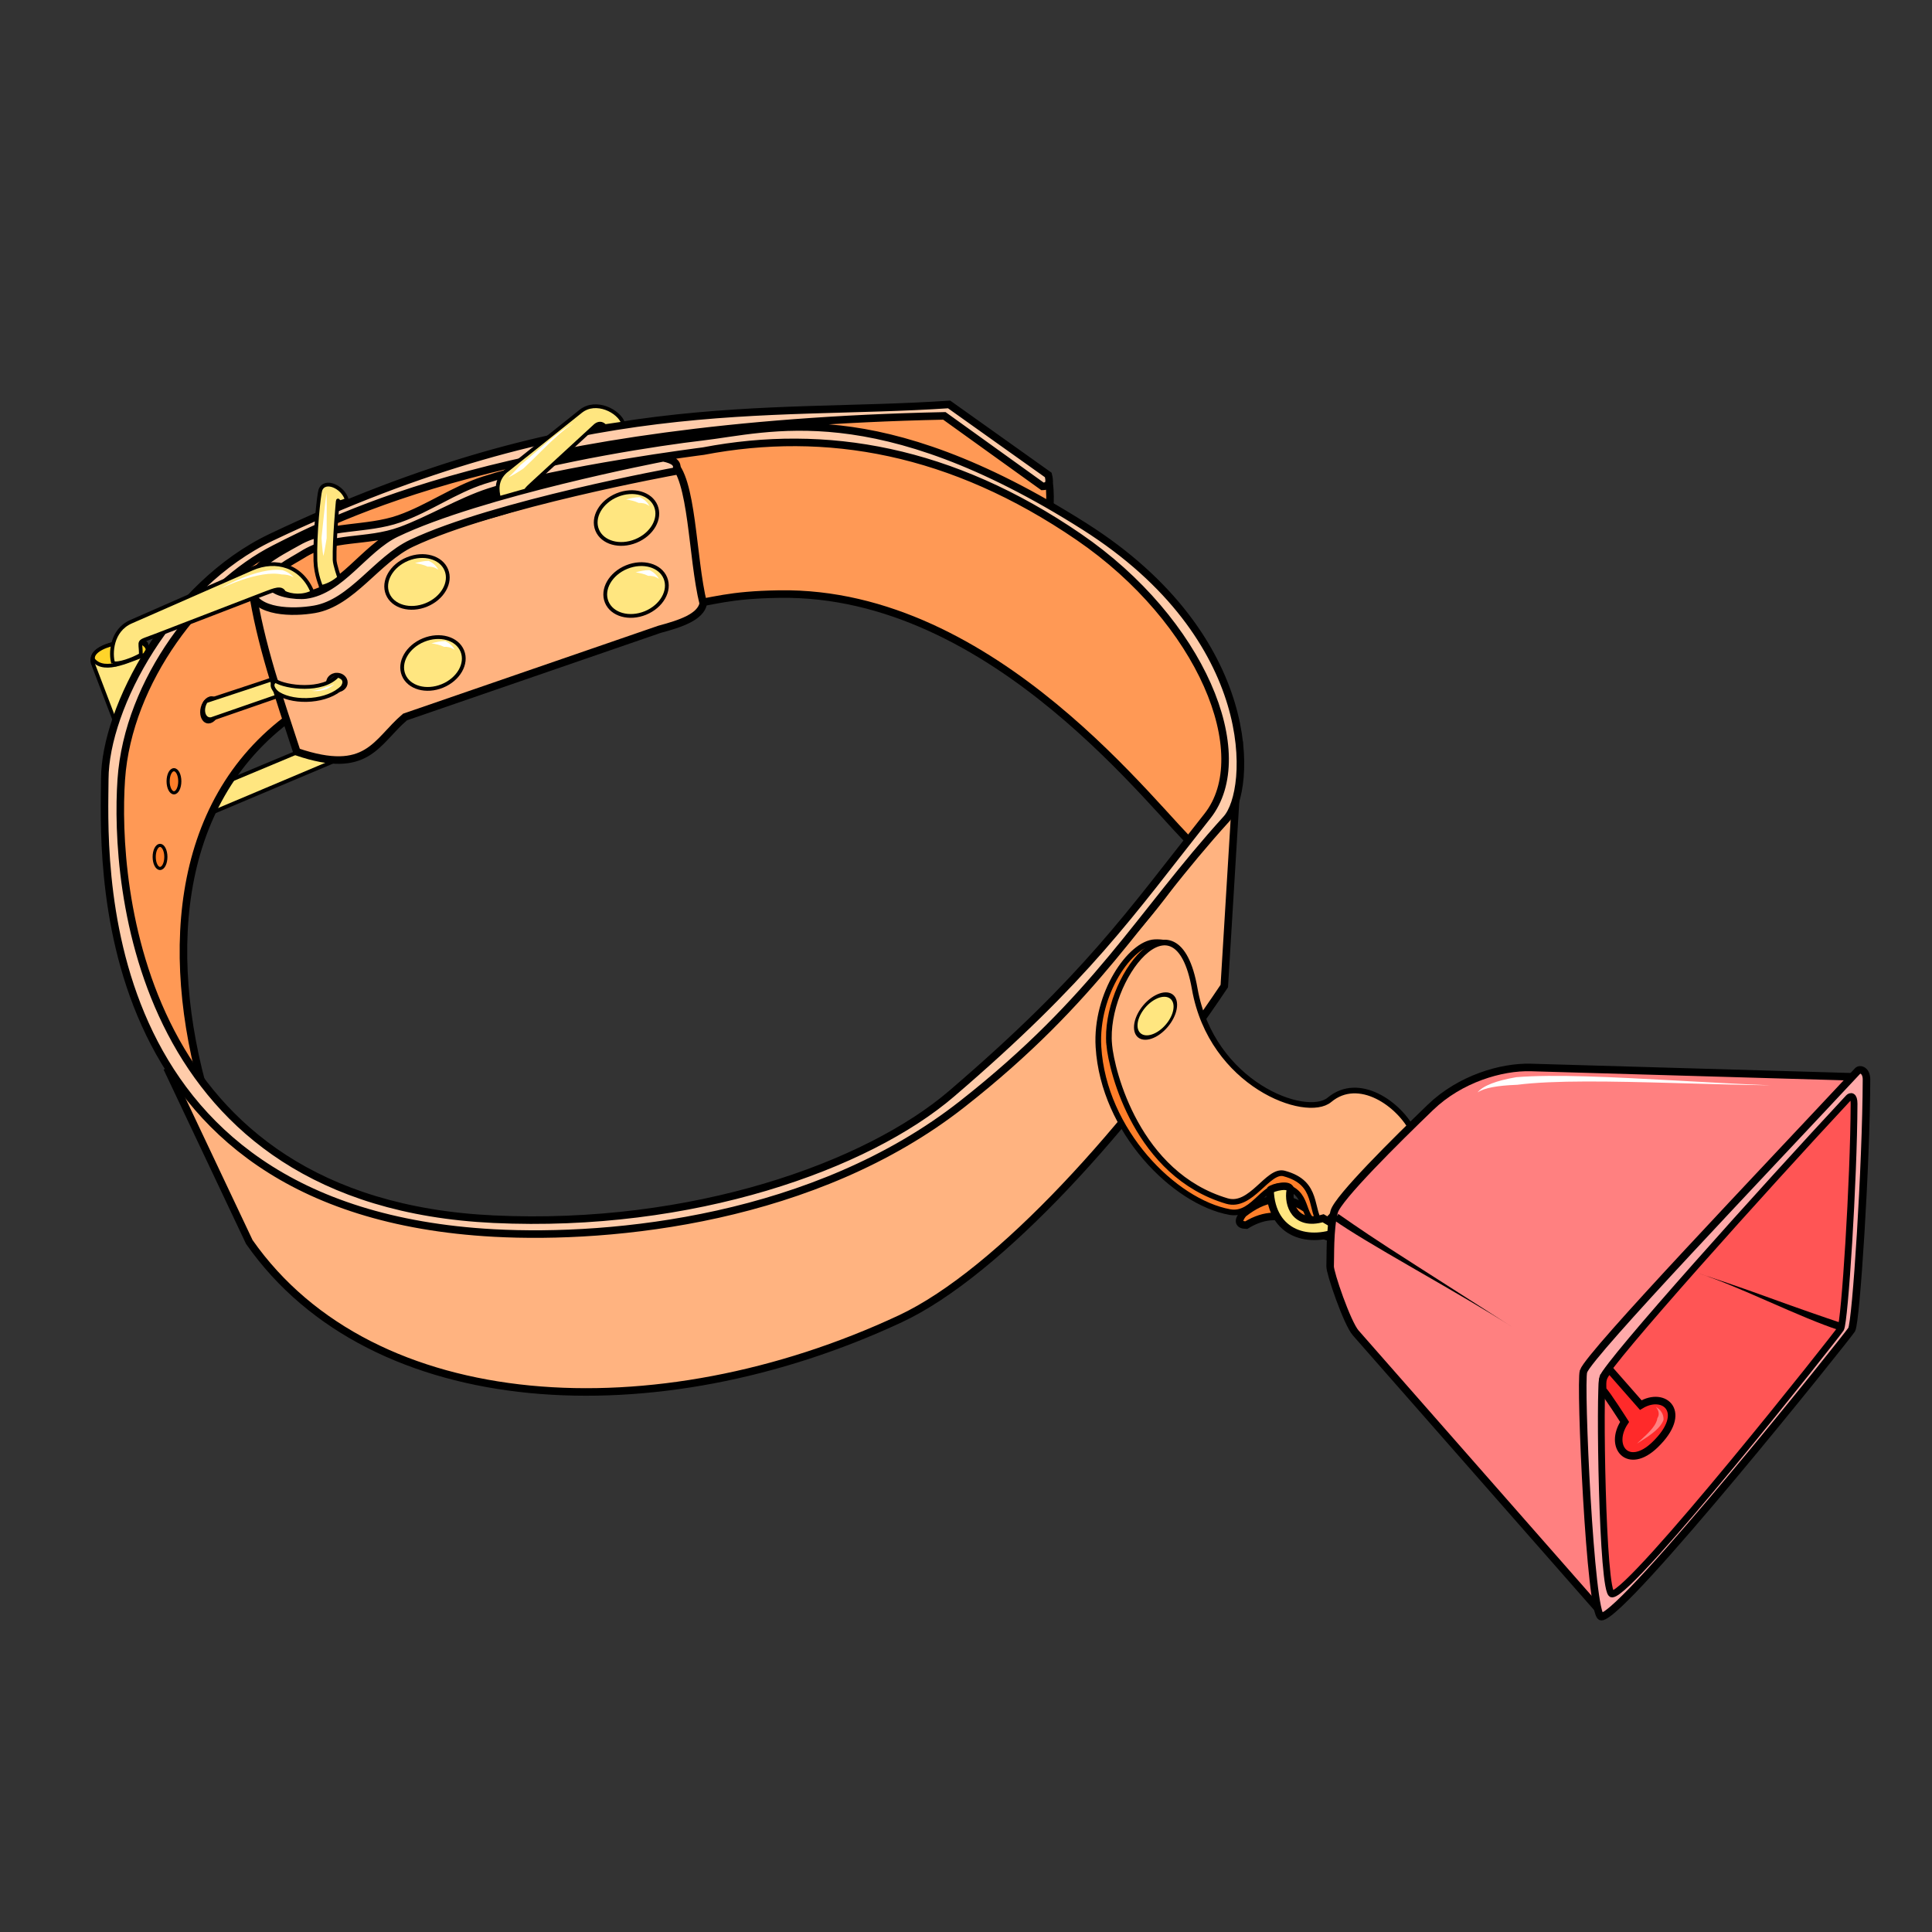 <svg xmlns="http://www.w3.org/2000/svg" xmlns:svg="http://www.w3.org/2000/svg" id="svg4206" version="1.1" viewBox="0 0 256 256"><rect x="0" y="0" width="256" height="256" fill="#333333" stroke="none"/><style id="style3">svg{cursor:default}</style><g id="layer4"><path id="path4504" d="m 164.732,160.821 c -0.744,0.92 -0.645,1.497 0.402,1.518 5.145,-3.133 8.141,0.992 12.009,1.964 l 0,-1.205 c -3.691,-2.29 -6.662,-6.796 -12.411,-2.277 z" style="fill:#ff7f2a;fill-opacity:1;fill-rule:evenodd;stroke:#000;stroke-width:1px;stroke-linecap:butt;stroke-linejoin:miter;stroke-opacity:1"/><path id="path4380" d="m 27.905,107.76 18.246,-7.702 -3.283,-1.831 -14.647,6.124 z" style="fill:#ffe680;fill-rule:evenodd;stroke:#000;stroke-width:.5;stroke-linecap:butt;stroke-linejoin:miter;stroke-opacity:1;stroke-miterlimit:4;stroke-dasharray:none;fill-opacity:1"/><path id="path4390" d="m 12.411,88.188 4.241,11.116 4.018,-7.455 -1.295,-6.562 c -0.439,-0.878 -8.428,-0.159 -6.964,2.902 z" style="fill:#ffe680;fill-rule:evenodd;stroke:#000;stroke-width:.5;stroke-linecap:butt;stroke-linejoin:miter;stroke-opacity:1;fill-opacity:1;stroke-miterlimit:4;stroke-dasharray:none"/><path id="path4392" d="m 12.367,87.437 c 1.578,1.875 5.036,-0.149 7.237,-0.796 0.208,-1.946 -2.351,-1.955 -4.94,-1.222 -1.839,0.521 -2.545,1.361 -2.297,2.018 z" style="fill:#ffd42a;fill-rule:evenodd;stroke:#000;stroke-width:.5;stroke-linecap:butt;stroke-linejoin:miter;stroke-opacity:1;stroke-miterlimit:4;stroke-dasharray:none"/><path id="path4339" d="m 138.833,62.998 c 0.59,2.552 0.134,4.973 0.126,7.45 L 79.802,76.067 38.638,94.881 C 22.621,106.483 21.683,127.83 27.779,147.156 21.2,137.815 17.096,127.607 15.279,116.599 14.973,105.577 15.081,94.632 21.087,84.779 28.103,77.775 35.099,70.932 41.416,69.753 60.126,60.141 73.613,59.866 88.856,56.754 l 37.034,-2.532 z" style="fill:#f95;fill-rule:evenodd;stroke:#000;stroke-width:1px;stroke-linecap:butt;stroke-linejoin:miter;stroke-opacity:1"/><ellipse id="path4378" cx="50.908" cy="82.321" rx="1.08" ry="1.633" transform="matrix(0.959,0.284,-0.255,0.967,0,0)" style="fill:#1a1a1a;fill-opacity:1;stroke:#000;stroke-width:.379;stroke-linecap:round;stroke-linejoin:round;stroke-miterlimit:4;stroke-dasharray:none;stroke-dashoffset:0;stroke-opacity:1"/><path id="path4341" d="m 158.594,112.432 c 4.134,-2.878 4.508,-10.401 4.672,-18.183 C 160.516,83.75 151.299,75.946 140.032,68.996 120.702,55.331 106.118,57.404 88.94,59.488 l 1.594,20.745 c 4.12,-0.545 5.879,-1.411 12.753,-1.515 28.626,-0.435 50.002,29.052 55.306,33.714 z" style="fill:#f95;fill-rule:evenodd;stroke:#000;stroke-width:1px;stroke-linecap:butt;stroke-linejoin:miter;stroke-opacity:1"/><path id="path4335" d="m 22.143,141.536 10.893,23.036 c 16.371,23.377 53.967,25.266 86.25,10.179 13.201,-6.169 30.753,-25.856 42.94,-44.094 l 1.971,-32.423 c -1.739,7.837 -6.733,18.868 -21.071,32.411 -9.234,9.935 -20.872,20.737 -46.696,28.929 -6.415,1.525 -48.264,14.035 -74.286,-18.036 z" style="fill:#ffb380;fill-rule:evenodd;stroke:#000;stroke-width:1px;stroke-linecap:butt;stroke-linejoin:miter;stroke-opacity:1"/><path id="path4469" d="m 156.774,126.88 c -0.65,-1.48 -1.985,-2.109 -3.745,-2.034 -3.232,0.138 -7.907,6.828 -7.477,13.887 0.679,11.138 10.054,20.533 17.399,21.871 3.356,0.611 4.576,-4.364 7.639,-3.283 3.059,1.079 1.648,4.364 4.419,4.988 l 0.947,-3.662 c -1.09,-9.391 -18.596,-6.257 -19.182,-31.766 z" style="fill:#ff7f2a;fill-rule:evenodd;stroke:#000;stroke-width:.75;stroke-linecap:butt;stroke-linejoin:miter;stroke-opacity:1;stroke-miterlimit:4;stroke-dasharray:none"/><path id="path4382" d="m 27.284,92.919 c 0.253,-0.063 9.917,-3.287 9.917,-3.287 l 0.758,2.21 -9.946,3.446 c -0.999,0.176 -1.469,-1.195 -0.728,-2.369 z" style="fill:#ffe680;fill-rule:evenodd;stroke:#000;stroke-width:.5;stroke-linecap:butt;stroke-linejoin:miter;stroke-miterlimit:4;stroke-dasharray:none;stroke-opacity:1"/><path id="path4343" d="m 39.333,99.616 c 9.422,3.205 10.458,-1.314 14.332,-4.609 L 87.378,83.39 C 90.242,82.625 92.812,81.742 93.187,79.981 91.667,73.857 91.807,63.189 88.946,61.185 L 52.654,71.773 41.29,80.107 33.398,77.961 c 1.064,7.218 3.571,14.437 5.935,21.655 z" style="fill:#ffb380;fill-rule:evenodd;stroke:#000;stroke-width:1px;stroke-linecap:butt;stroke-linejoin:miter;stroke-opacity:1"/><ellipse id="path4386" cx="44.643" cy="90.439" rx="1.243" ry="1.108" style="fill:#1a1a1a;fill-opacity:1;stroke:#000;stroke-width:.363;stroke-linecap:round;stroke-linejoin:round;stroke-miterlimit:4;stroke-dasharray:none;stroke-dashoffset:0;stroke-opacity:1"/><path id="path4337" d="m 138.138,64.45 c 1.023,-0.016 0.964,-0.719 0.758,-1.515 L 125.764,53.591 C 101.45,55.24 76.828,51.727 35.924,71.205 22.633,77.534 13.922,93.712 13.883,103.214 c -0.038,9.424 -2.867,57.23 51.587,60.167 15.75,0.85 42.57,-1.794 62.061,-17.109 17.87,-14.042 23.394,-24.988 34.977,-37.754 3.399,-3.747 4.582,-23.95 -18.814,-38.765 C 116.064,52.257 101.904,56.859 92.934,57.89 c -5.315,0.611 -19.537,2.766 -28.826,5.736 -3.927,1.255 -7.313,3.748 -11.201,5.117 -4.315,1.519 -9.401,0.782 -13.385,3.03 -2.644,1.492 -7.107,3.635 -6.313,6.566 0.766,2.829 5.572,2.901 8.46,2.399 4.994,-0.867 8.28,-6.588 12.865,-8.75 11.072,-5.22 34.991,-9.559 34.991,-9.559 0.52,-1.037 -0.326,-1.501 -1.641,-1.768 0,0 -24.187,4.629 -35.406,10.02 -4.212,2.024 -7.312,7.55 -11.945,8.163 -1.294,0.171 -4.409,-0.214 -4.733,-1.478 -0.371,-1.446 2.981,-3.06 4.243,-3.856 4.163,-2.624 8.44,-1.522 13.063,-3.208 3.715,-1.355 7.91,-3.873 11.67,-5.095 9.169,-2.981 28.411,-5.43 28.411,-5.43 16.294,-3.114 32.936,-0.148 49.75,11.364 16.255,11.129 23.504,28.837 17.046,36.997 -10.331,13.055 -15.961,21.408 -33.892,36.781 -11.176,9.581 -34.337,17.877 -60.683,16.631 C 18.18,159.317 15.115,117.22 16.069,103.288 16.968,90.154 26.858,77.546 36.365,72.72 44.193,68.748 67.87,56.302 125.133,55.106 Z" style="fill:#fca;fill-rule:evenodd;stroke:#000;stroke-width:1px;stroke-linecap:butt;stroke-linejoin:miter;stroke-opacity:1"/><path id="path4388" d="m 14.994,87.857 c -0.374,-1.221 -0.261,-4.323 2.368,-5.477 l 16.007,-7.026 c 3.236,-1.421 6.654,-0.334 8.033,3.108 -1.258,0.657 -2.816,0.525 -3.762,0.053 -0.346,-0.742 -1.254,-0.368 -2.555,0.133 l -14.441,5.563 c -2.603,1.003 -1.986,0.446 -1.973,2.557 -1.113,0.642 -2.962,1.304 -3.678,1.089 z" style="fill:#ffe680;fill-opacity:1;fill-rule:evenodd;stroke:#000;stroke-width:.5;stroke-linecap:butt;stroke-linejoin:miter;stroke-opacity:1;stroke-miterlimit:4;stroke-dasharray:none"/><ellipse id="path4345" cx="21.914" cy="92.243" rx="4.198" ry="3.283" transform="matrix(0.926,-0.379,0.379,0.926,0,0)" style="fill:#ffe680;fill-opacity:1;stroke:#000;stroke-width:.5;stroke-linecap:round;stroke-linejoin:round;stroke-miterlimit:4;stroke-dasharray:none;stroke-dashoffset:0;stroke-opacity:1"/><ellipse id="path4345-8" cx="19.808" cy="102.978" rx="4.198" ry="3.283" transform="matrix(0.926,-0.379,0.379,0.926,0,0)" style="fill:#ffe680;fill-opacity:1;stroke:#000;stroke-width:.5;stroke-linecap:round;stroke-linejoin:round;stroke-miterlimit:4;stroke-dasharray:none;stroke-dashoffset:0;stroke-opacity:1"/><ellipse id="path4345-4" cx="48.358" cy="104.222" rx="4.198" ry="3.283" transform="matrix(0.926,-0.379,0.379,0.926,0,0)" style="fill:#ffe680;fill-opacity:1;stroke:#000;stroke-width:.5;stroke-linecap:round;stroke-linejoin:round;stroke-miterlimit:4;stroke-dasharray:none;stroke-dashoffset:0;stroke-opacity:1"/><ellipse id="path4345-6" cx="50.799" cy="94.92" rx="4.198" ry="3.283" transform="matrix(0.926,-0.379,0.379,0.926,0,0)" style="fill:#ffe680;fill-opacity:1;stroke:#000;stroke-width:.5;stroke-linecap:round;stroke-linejoin:round;stroke-miterlimit:4;stroke-dasharray:none;stroke-dashoffset:0;stroke-opacity:1"/><ellipse id="path4376" cx="23.051" cy="103.522" rx=".773" ry="1.529" style="fill:#ff7f2a;fill-opacity:1;stroke:#000;stroke-width:.416;stroke-linecap:round;stroke-linejoin:round;stroke-miterlimit:4;stroke-dasharray:none;stroke-dashoffset:0;stroke-opacity:1"/><path id="path4384" d="m 44.739,89.526 c -2.022,2.215 -6.885,1.544 -8.238,0.694 -0.856,0.467 -0.104,1.408 0.432,1.715 2.15,1.304 6.523,1.077 8.445,-0.887 0.578,-0.889 0.022,-1.341 -0.639,-1.523 z" style="fill:#ffe680;fill-opacity:1;fill-rule:evenodd;stroke:#000;stroke-width:.5;stroke-linecap:butt;stroke-linejoin:miter;stroke-miterlimit:4;stroke-dasharray:none;stroke-opacity:1"/><path id="path4394" d="m 42.563,77.794 c 0,-0.061 -0.718,-1.58 -0.77,-3.468 -0.099,-3.623 0.46,-8.844 0.662,-9.398 0.545,-1.492 2.996,-0.464 3.508,1.316 -0.197,0.037 -0.691,0.31 -0.93,0.27 -0.251,-0.042 -0.241,-0.39 -0.281,-0.045 0,0 -0.469,4.97 -0.414,7.723 0.012,0.602 0.617,2.342 0.617,2.342 -0.9,0.78 -1.658,1.06 -2.392,1.259 z" style="fill:#ffe680;fill-opacity:1;fill-rule:evenodd;stroke:#000;stroke-width:.5;stroke-linecap:butt;stroke-linejoin:miter;stroke-miterlimit:4;stroke-dasharray:none;stroke-opacity:1"/><path id="path4396" d="m 66.116,66 c -0.251,-1.016 -0.418,-2.363 0.848,-3.527 l 9.978,-7.969 c 2.027,-1.619 5.097,-0.03 5.647,1.607 l -2.433,0.357 c -0.405,-0.444 -0.847,-0.41 -1.25,-0.089 l -8.371,7.701 c -0.409,0.376 -0.683,0.629 -0.871,0.915 z" style="fill:#ffe680;fill-opacity:1;fill-rule:evenodd;stroke:#000;stroke-width:.5;stroke-linecap:butt;stroke-linejoin:miter;stroke-miterlimit:4;stroke-dasharray:none;stroke-opacity:1"/><ellipse id="path4376-9" cx="21.205" cy="113.545" rx=".773" ry="1.529" style="fill:#ff7f2a;fill-opacity:1;stroke:#000;stroke-width:.416;stroke-linecap:round;stroke-linejoin:round;stroke-miterlimit:4;stroke-dasharray:none;stroke-dashoffset:0;stroke-opacity:1"/><path id="path4413" d="m 54.99,74.614 c 0.609,0.106 1.16,0.217 1.614,0.444 0.016,0.008 0.031,0.016 0.046,0.024 0.225,-0.013 0.453,-4.79e-4 0.681,0.055 0.247,0.06 0.5,0.171 0.752,0.361 -0.149,-0.278 -0.333,-0.514 -0.557,-0.715 -0.208,-0.187 -0.445,-0.338 -0.704,-0.462 -0.022,-3.7e-4 -0.043,-5.35e-4 -0.065,-5.06e-4 -0.591,8e-4 -1.199,0.151 -1.768,0.293 z" style="fill:#fff;fill-opacity:1;fill-rule:evenodd;stroke:none;stroke-width:1px;stroke-linecap:butt;stroke-linejoin:miter;stroke-opacity:1"/><path id="path4413-2" d="m 57.168,85.241 c 0.609,0.106 1.16,0.217 1.614,0.444 0.016,0.008 0.031,0.016 0.046,0.024 0.225,-0.013 0.453,-4.79e-4 0.681,0.055 0.247,0.06 0.5,0.171 0.752,0.361 -0.149,-0.278 -0.333,-0.514 -0.557,-0.715 -0.208,-0.187 -0.445,-0.338 -0.704,-0.462 -0.022,-3.7e-4 -0.043,-5.35e-4 -0.065,-5.06e-4 -0.591,8e-4 -1.199,0.151 -1.768,0.293 z" style="fill:#fff;fill-opacity:1;fill-rule:evenodd;stroke:none;stroke-width:1px;stroke-linecap:butt;stroke-linejoin:miter;stroke-opacity:1"/><path id="path4413-0" d="m 84.221,75.834 c 0.609,0.106 1.16,0.217 1.614,0.444 0.016,0.008 0.031,0.016 0.046,0.024 0.225,-0.013 0.453,-4.79e-4 0.681,0.055 0.247,0.06 0.5,0.171 0.752,0.361 -0.149,-0.278 -0.333,-0.514 -0.557,-0.715 -0.208,-0.187 -0.445,-0.338 -0.704,-0.462 -0.022,-3.7e-4 -0.043,-5.35e-4 -0.065,-5.06e-4 -0.591,8e-4 -1.199,0.151 -1.768,0.293 z" style="fill:#fff;fill-opacity:1;fill-rule:evenodd;stroke:none;stroke-width:1px;stroke-linecap:butt;stroke-linejoin:miter;stroke-opacity:1"/><path id="path4413-1" d="m 82.959,66.175 c 0.609,0.106 1.16,0.217 1.614,0.444 0.016,0.008 0.031,0.016 0.046,0.024 0.225,-0.013 0.453,-4.79e-4 0.681,0.055 0.247,0.06 0.5,0.171 0.752,0.361 -0.149,-0.278 -0.333,-0.514 -0.557,-0.715 -0.208,-0.187 -0.445,-0.338 -0.704,-0.462 -0.022,-3.7e-4 -0.043,-5.35e-4 -0.065,-5.06e-4 -0.591,8e-4 -1.199,0.151 -1.768,0.293 z" style="fill:#fff;fill-opacity:1;fill-rule:evenodd;stroke:none;stroke-width:1px;stroke-linecap:butt;stroke-linejoin:miter;stroke-opacity:1"/><path id="path4451" d="m 29.263,77.961 c 0.574,-0.265 1.33,-0.592 2.176,-0.903 0.846,-0.311 1.779,-0.603 2.705,-0.799 0.928,-0.197 1.836,-0.293 2.635,-0.222 0.192,0.017 0.376,0.044 0.552,0.081 0.195,-4.3e-5 0.386,0.013 0.572,0.04 0.357,0.053 0.702,0.162 1.02,0.351 -0.237,-0.287 -0.539,-0.524 -0.899,-0.711 -0.186,-0.097 -0.385,-0.179 -0.596,-0.248 -0.202,-0.027 -0.41,-0.042 -0.62,-0.046 -0.87,-0.016 -1.819,0.151 -2.748,0.409 -0.932,0.259 -1.859,0.613 -2.687,0.98 -0.829,0.368 -1.563,0.75 -2.109,1.068 z" style="fill:#fff;fill-rule:evenodd;stroke:none;stroke-width:1px;stroke-linecap:butt;stroke-linejoin:miter;stroke-opacity:1;fill-opacity:1"/><path id="path4455" d="m 41.29,91.535 c 0.477,0.085 1.063,0.024 1.636,-0.117 0.106,-0.026 0.212,-0.055 0.317,-0.087 0.429,-0.211 0.82,-0.462 1.11,-0.712 -0.34,0.17 -0.765,0.331 -1.209,0.447 -0.095,0.044 -0.192,0.085 -0.29,0.124 -0.525,0.209 -1.085,0.349 -1.563,0.344 z" style="fill:#fff;fill-opacity:1;fill-rule:evenodd;stroke:none;stroke-width:1px;stroke-linecap:butt;stroke-linejoin:miter;stroke-opacity:1"/><path id="path4459" d="m 67.344,63.277 c 0.651,-0.321 1.331,-0.738 2.026,-1.207 0.78,-0.724 1.58,-1.528 2.377,-2.316 1.419,-1.403 2.855,-2.784 4.235,-3.664 -1.455,0.773 -2.985,2.064 -4.499,3.379 -0.852,0.74 -1.692,1.481 -2.511,2.142 -0.55,0.61 -1.095,1.181 -1.628,1.667 z" style="fill:#fff;fill-opacity:1;fill-rule:evenodd;stroke:none;stroke-width:1px;stroke-linecap:butt;stroke-linejoin:miter;stroke-opacity:1"/><path id="path4463" d="m 42.857,73.679 c 0.092,-0.397 0.203,-1.006 0.326,-1.737 0.033,-0.198 0.067,-0.405 0.102,-0.617 -0.003,-0.573 -7.67e-4,-1.19 0.002,-1.807 0.004,-0.848 0.009,-1.697 0.008,-2.432 -0.002,-0.735 -0.011,-1.359 -0.036,-1.755 -0.058,0.393 -0.132,1.01 -0.214,1.741 -0.082,0.731 -0.171,1.575 -0.258,2.419 -0.021,0.204 -0.163,1.597 -0.184,1.801 0.014,0.216 0.028,0.425 0.044,0.626 0.056,0.738 0.124,1.366 0.211,1.761 z" style="fill:#fff;fill-opacity:1;fill-rule:evenodd;stroke:none;stroke-width:1px;stroke-linecap:butt;stroke-linejoin:miter;stroke-opacity:1"/><path id="path4467" d="m 146.975,138.404 c -0.774,-8.631 8.909,-21.14 11.328,-7.404 2.24,12.716 14.792,17.297 17.857,14.732 3.885,-3.251 9.269,0.552 11.071,4.196 l -12.054,12.5 c -1.753,-2.079 -0.291,-5.67 -5.031,-6.936 -2.145,-0.573 -4.364,4.6 -7.574,3.652 -11.847,-3.498 -15.272,-17.1 -15.599,-20.74 z" style="fill:#ffb380;fill-opacity:1;fill-rule:evenodd;stroke:#000;stroke-width:.75;stroke-linecap:butt;stroke-linejoin:miter;stroke-opacity:1;stroke-miterlimit:4;stroke-dasharray:none"/><ellipse id="path4471" cx="-214.706" cy="170.729" rx="2.483" ry="2.97" transform="matrix(-0.011,-1,0.883,-0.469,0,0)" style="fill:#ffe680;fill-opacity:1;stroke:#000;stroke-width:.53;stroke-linecap:round;stroke-linejoin:round;stroke-miterlimit:4;stroke-dasharray:none;stroke-dashoffset:0;stroke-opacity:1"/><path id="path4473" d="m 168.285,157.7 c 0.294,-0.354 2.802,-0.976 2.683,0.032 -0.328,1.854 0.626,4.771 4.356,3.693 l 2.589,1.515 c -4.436,2.06 -9.436,0.583 -9.628,-5.24 z" style="fill:#ffe680;fill-rule:evenodd;stroke:#000;stroke-width:1px;stroke-linecap:butt;stroke-linejoin:miter;stroke-opacity:1;fill-opacity:1"/><path id="path4475" d="M 211.875,213.321 179.643,176.625 c -1.145,-1.304 -3.438,-8.013 -3.393,-8.839 0.057,-1.031 -0.084,-4.948 0.536,-7.232 0.489,-1.803 8.247,-9.485 12.768,-13.839 3.899,-3.755 9.372,-5.382 13.304,-5.268 l 43.125,1.25 -35.179,39.286 z" style="fill:#ff8080;fill-rule:evenodd;stroke:#000;stroke-width:1px;stroke-linecap:butt;stroke-linejoin:miter;stroke-opacity:1"/><path id="path4477" d="m 209.821,181.714 c -0.495,1.443 0.891,32.546 2.366,32.5 2.98,-0.092 32.688,-37.212 33.17,-38.036 0.59,-1.008 1.924,-21.815 1.964,-33.125 0.004,-1.253 -0.868,-1.474 -1.161,-1.161 -12.256,13.142 -35.543,37.5 -36.339,39.821 z" style="fill:#faa;fill-rule:evenodd;stroke:#000;stroke-width:1;stroke-linecap:butt;stroke-linejoin:miter;stroke-miterlimit:4;stroke-dasharray:none;stroke-opacity:1"/><path id="path4479" d="m 177.054,161.268 c 0,0 -0.286,0.41 -0.286,0.41 2.18,1.516 5.319,3.387 10.67,6.472 5.497,3.169 9.58,5.531 12.919,7.671 -2.677,-1.715 -7.956,-5.098 -12.659,-8.098 -5.775,-3.684 -7.656,-4.986 -10.359,-6.866 0,0 -0.286,0.41 -0.286,0.41 z" style="fill:#000;fill-rule:evenodd;stroke:none;stroke-width:1px;stroke-linecap:butt;stroke-linejoin:miter;stroke-opacity:1"/><path id="path4477-6" d="m 212.363,182.565 c -0.445,1.299 -0.082,28.691 1.246,28.65 2.682,-0.083 29.861,-34.406 30.295,-35.148 0.531,-0.908 1.731,-19.634 1.768,-29.812 0.004,-1.127 -0.466,-1.074 -0.729,-0.792 -11.03,11.828 -31.863,35.013 -32.579,37.102 z" style="fill:#f55;fill-rule:evenodd;stroke:#000;stroke-width:.9;stroke-linecap:butt;stroke-linejoin:miter;stroke-miterlimit:4;stroke-dasharray:none;stroke-opacity:1"/><path id="path4483" d="m 212.366,184.192 c 0.446,0.357 2.902,4.219 2.902,4.219 -2.164,3.276 0.468,6.453 4.018,3.036 4.504,-4.336 1.244,-7.152 -1.875,-5.268 l -4.174,-4.754 c -0.947,1.104 -0.928,1.409 -0.871,2.768 z" style="fill:#ff2a2a;fill-rule:evenodd;stroke:#000;stroke-width:1px;stroke-linecap:butt;stroke-linejoin:miter;stroke-opacity:1"/><path id="path4500" d="m 243.762,175.756 c 0,0 0.158,-0.474 0.158,-0.474 -1.968,-0.657 -5.792,-1.976 -9.494,-3.329 -3.702,-1.353 -7.403,-2.598 -9.289,-3.205 2.368,0.762 5.052,1.89 9.102,3.669 4.079,1.792 6.851,2.975 9.364,3.813 0,0 0.158,-0.474 0.158,-0.474 z" style="fill:#000;fill-rule:evenodd;stroke:none;stroke-width:1px;stroke-linecap:butt;stroke-linejoin:miter;stroke-opacity:1"/><path id="path4506" d="m 195.78,144.757 c 0.177,-0.224 0.424,-0.436 0.736,-0.634 0.312,-0.198 0.685,-0.38 1.114,-0.547 0.857,-0.333 1.932,-0.604 3.182,-0.822 0.038,-0.007 0.076,-0.013 0.115,-0.02 2.498,-0.205 5.657,-0.21 9.201,-0.109 7.211,0.206 16.087,0.851 24.48,1.185 -8.399,-0.108 -17.301,-0.527 -24.489,-0.506 -3.544,0.01 -6.658,0.127 -9.087,0.437 -0.038,0.001 -0.075,0.003 -0.113,0.004 -1.231,0.049 -2.291,0.148 -3.151,0.31 -0.43,0.081 -0.812,0.177 -1.142,0.292 -0.329,0.115 -0.614,0.249 -0.845,0.41 z" style="fill:#fff;fill-opacity:1;fill-rule:evenodd;stroke:none;stroke-width:1px;stroke-linecap:butt;stroke-linejoin:miter;stroke-opacity:1"/><path id="path4510" d="m 216.899,191.287 c 0.427,-0.269 0.936,-0.581 1.431,-0.922 0.492,-0.339 0.99,-0.721 1.382,-1.134 0.198,-0.208 0.377,-0.431 0.516,-0.671 0.077,-0.132 0.144,-0.272 0.195,-0.418 0.006,-0.13 -7.6e-4,-0.257 -0.02,-0.382 -0.044,-0.279 -0.151,-0.529 -0.318,-0.751 -0.165,-0.219 -0.386,-0.411 -0.661,-0.584 0.201,0.261 0.309,0.507 0.347,0.729 0.038,0.22 0.007,0.408 -0.059,0.57 -0.03,0.074 -0.067,0.144 -0.111,0.212 -0.009,0.094 -0.03,0.195 -0.065,0.301 -0.062,0.194 -0.165,0.4 -0.302,0.614 -0.276,0.43 -0.671,0.861 -1.098,1.278 -0.424,0.414 -0.871,0.807 -1.237,1.158 z" style="fill:#ff8080;fill-rule:evenodd;stroke:none;stroke-width:1px;stroke-linecap:butt;stroke-linejoin:miter;stroke-opacity:1"/></g></svg>